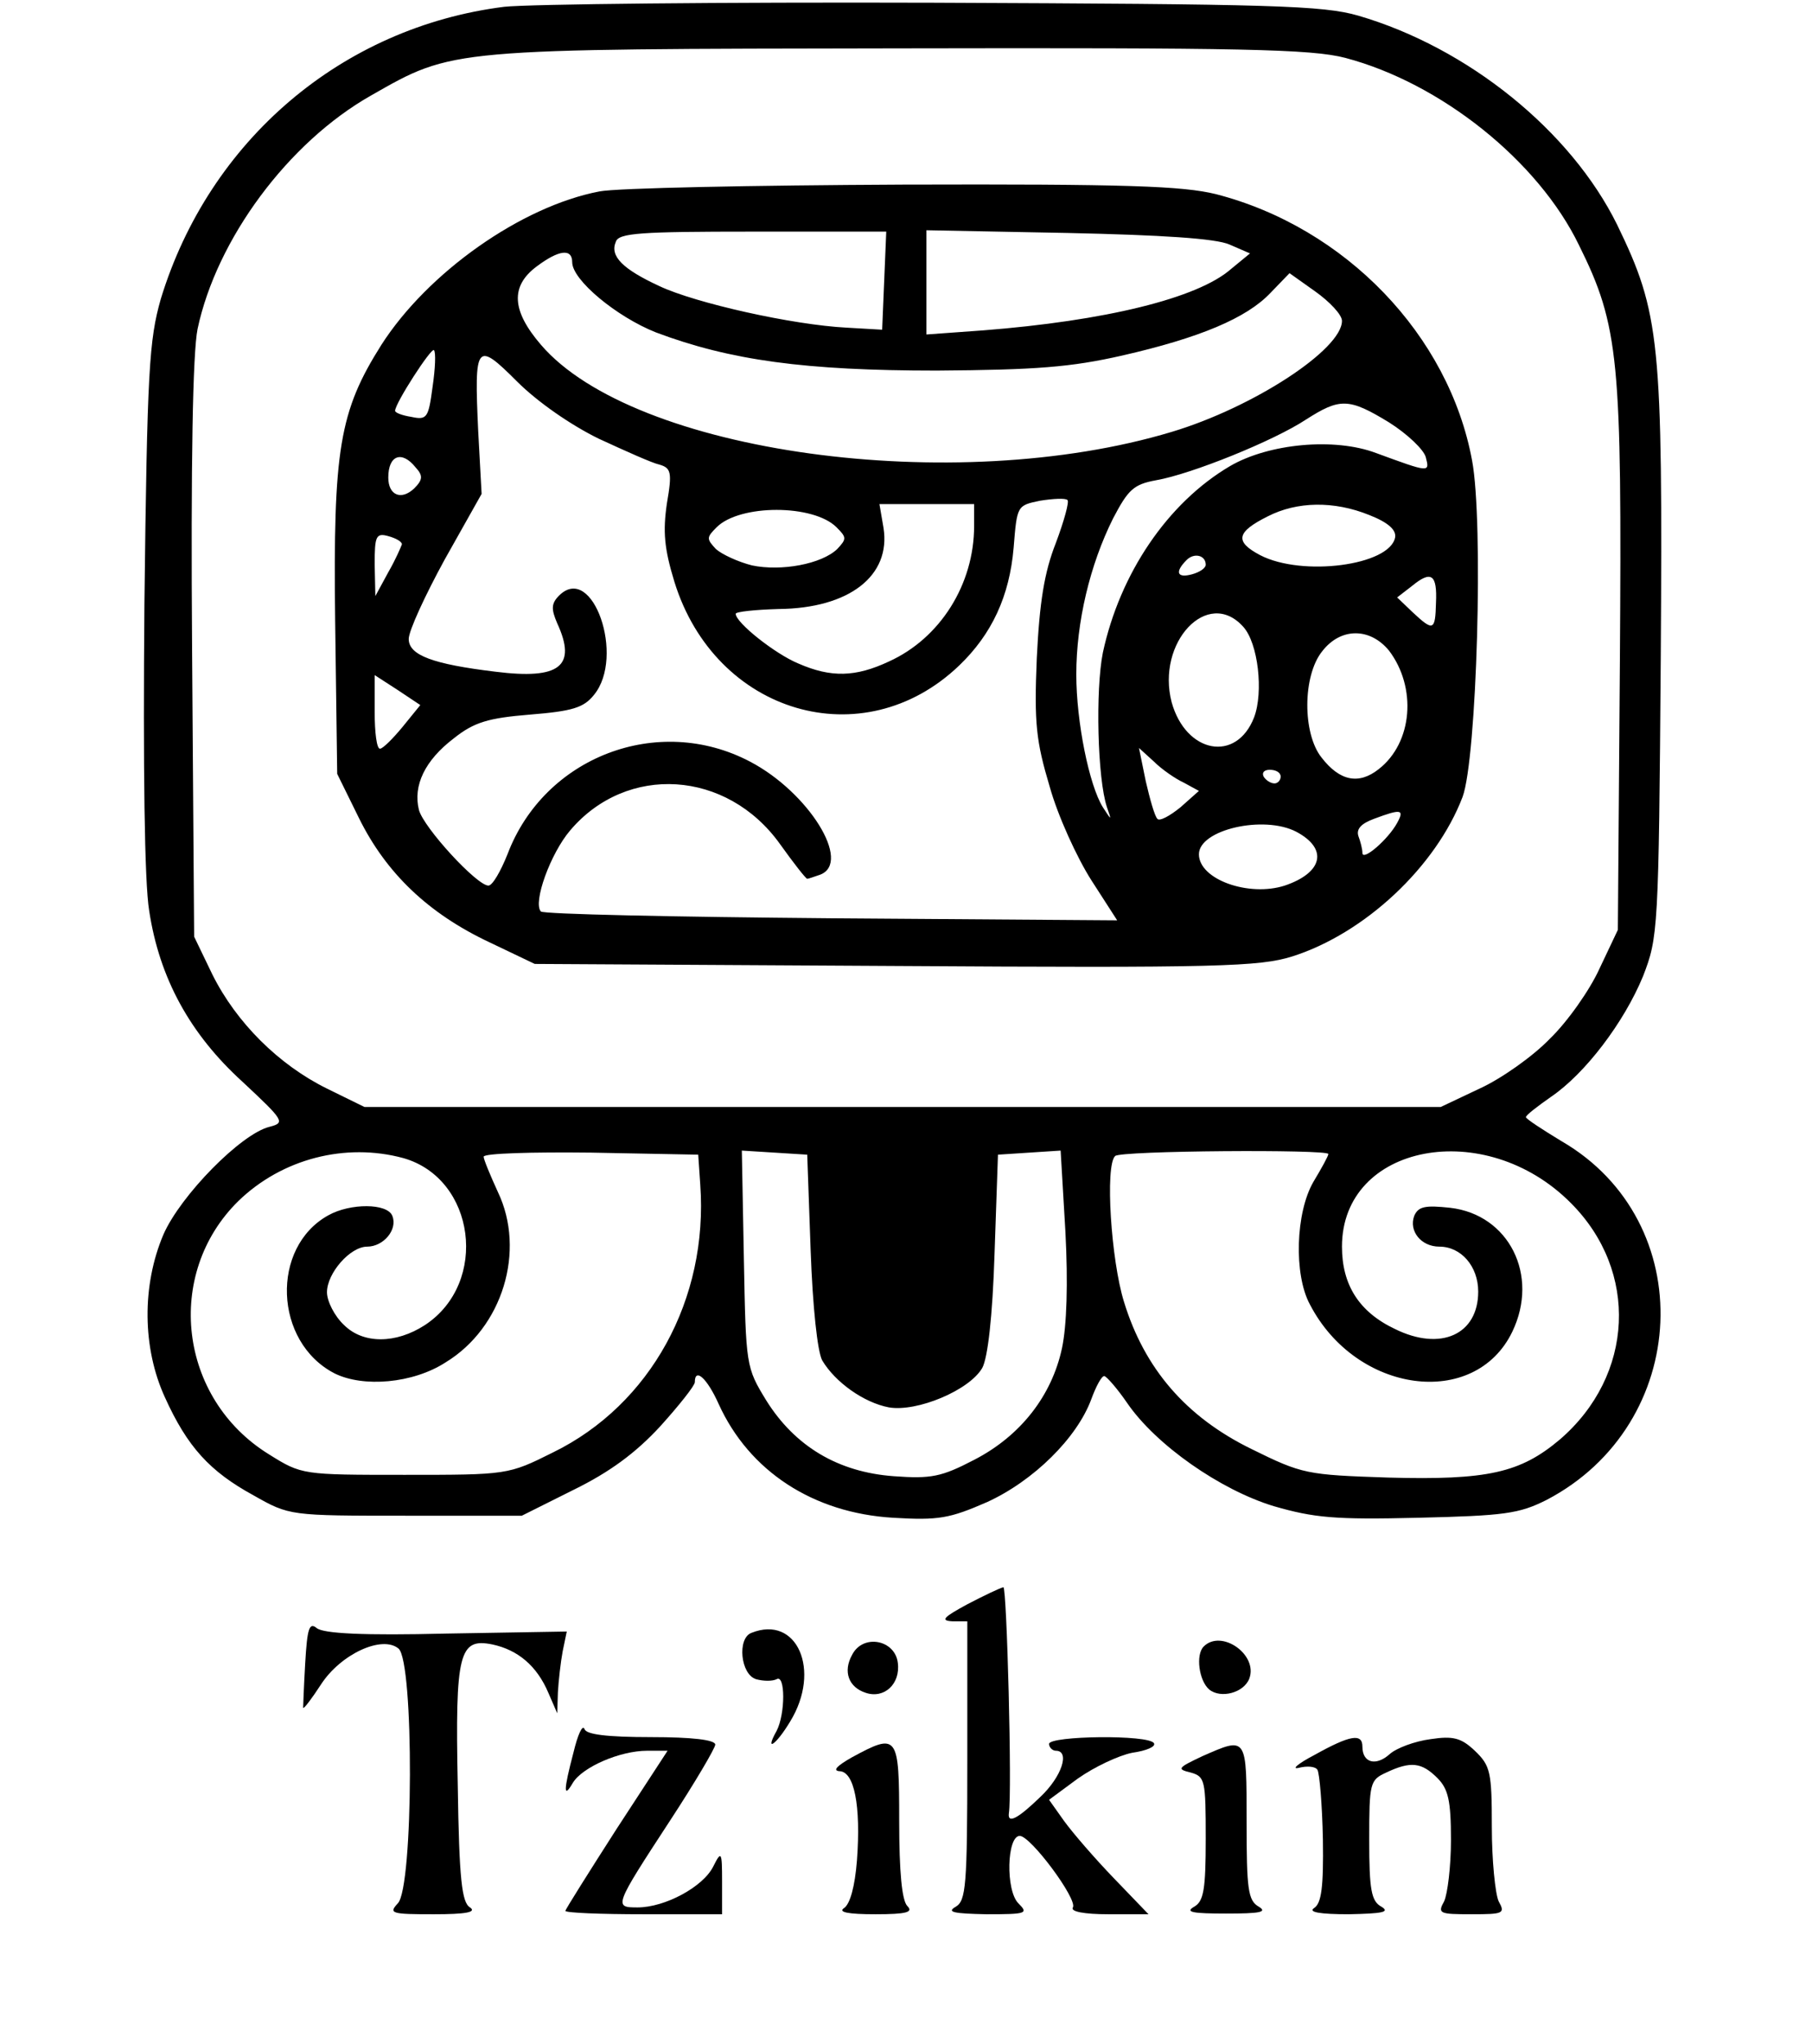 <?xml version="1.0" standalone="no"?>
<!DOCTYPE svg PUBLIC "-//W3C//DTD SVG 20010904//EN"
 "http://www.w3.org/TR/2001/REC-SVG-20010904/DTD/svg10.dtd">
<svg version="1.0" xmlns="http://www.w3.org/2000/svg"
 width="266pt" height="300pt" viewBox="0 0 266 300"
 preserveAspectRatio="xMidYMid meet">

<g transform="translate(0,300) scale(0.1,-0.1)"
fill="#000000" stroke="none">
<path d="M740 2990 c-238 -30 -433 -196 -504 -429 -17 -60 -20 -103 -24 -448
-2 -239 0 -408 7 -450 15 -99 60 -181 137 -251 61 -57 63 -60 40 -66 -42 -10
-131 -101 -156 -158 -32 -75 -31 -167 2 -239 33 -73 66 -109 130 -144 53 -30
53 -30 224 -30 l170 0 76 38 c53 26 91 54 127 93 28 31 51 60 51 65 0 22 18 6
35 -32 45 -99 139 -160 256 -167 67 -4 83 -1 138 23 68 31 132 94 153 151 7
19 15 34 19 34 3 0 19 -18 34 -40 42 -61 136 -127 215 -151 59 -17 89 -20 212
-17 127 3 148 6 188 26 213 111 226 409 22 527 -28 17 -51 32 -52 35 0 3 17
16 37 30 50 34 107 109 135 177 22 57 23 66 26 469 3 464 -1 504 -64 634 -68
138 -219 260 -380 307 -52 15 -125 17 -624 19 -311 1 -594 -2 -630 -6z m1235
-75 c140 -37 283 -151 343 -275 59 -119 63 -168 60 -609 l-3 -396 -27 -57
c-14 -31 -47 -78 -73 -103 -25 -26 -72 -59 -103 -73 l-57 -27 -790 0 -790 0
-55 27 c-71 35 -133 97 -168 167 l-27 56 -3 419 c-2 279 1 438 8 473 28 132
133 274 255 343 121 69 113 68 775 69 504 1 605 -1 655 -14z m-1383 -1615
c106 -30 126 -183 32 -245 -43 -28 -91 -28 -119 0 -14 13 -25 35 -25 48 0 28
34 67 59 67 24 0 45 25 37 45 -7 19 -62 19 -94 1 -85 -47 -80 -186 9 -232 42
-21 115 -15 163 16 84 51 118 164 77 250 -11 24 -21 48 -21 52 0 5 71 7 158 6
l157 -3 3 -44 c12 -168 -73 -323 -216 -393 -66 -33 -67 -33 -218 -33 -150 0
-151 0 -199 30 -133 82 -154 265 -45 372 64 62 157 86 242 63z m598 -135 c3
-84 10 -149 17 -162 19 -32 61 -62 98 -69 41 -7 118 25 137 58 8 15 15 74 18
168 l5 145 46 3 46 3 7 -119 c4 -76 2 -138 -5 -171 -15 -70 -61 -129 -129
-164 -48 -25 -63 -28 -118 -24 -82 6 -145 44 -187 111 -30 49 -30 51 -33 208
l-3 159 48 -3 48 -3 5 -140z m760 141 c0 -3 -10 -21 -22 -41 -26 -45 -29 -136
-5 -180 68 -131 242 -154 297 -40 40 83 -5 172 -91 182 -37 4 -47 2 -53 -12
-8 -22 10 -45 37 -45 32 0 57 -29 57 -66 0 -63 -55 -88 -122 -55 -53 25 -78
65 -78 121 0 151 210 191 336 64 100 -100 93 -253 -16 -347 -58 -49 -106 -60
-252 -56 -120 4 -126 5 -201 42 -96 47 -157 118 -187 216 -19 61 -28 200 -13
214 7 8 313 10 313 3z"/>
<path d="M880 2719 c-115 -22 -252 -119 -320 -225 -62 -98 -71 -154 -68 -405
l3 -225 32 -65 c40 -81 102 -140 191 -182 l67 -32 529 -3 c475 -3 535 -1 583
14 107 34 211 132 250 234 21 56 31 404 14 494 -34 184 -186 342 -376 391 -49
12 -130 15 -460 14 -220 -1 -420 -5 -445 -10z m418 -131 l-3 -72 -52 3 c-79 4
-222 36 -275 61 -54 25 -73 44 -64 65 4 13 36 15 201 15 l196 0 -3 -72z m507
53 l30 -13 -28 -23 c-49 -43 -185 -76 -364 -90 l-83 -6 0 76 0 77 208 -4 c137
-3 217 -8 237 -17z m-965 -26 c0 -26 65 -80 123 -103 109 -41 219 -56 412 -56
146 1 197 5 272 22 114 26 183 55 218 92 l28 29 38 -27 c21 -15 39 -34 39 -43
0 -42 -130 -127 -250 -163 -319 -96 -790 -31 -926 128 -43 50 -45 86 -6 115
32 24 52 27 52 6z m-205 -183 c-6 -45 -8 -49 -31 -44 -13 2 -24 6 -24 9 0 11
53 93 57 89 3 -3 2 -27 -2 -54z m244 -76 c39 -18 79 -36 89 -38 17 -5 19 -11
11 -57 -6 -41 -4 -66 11 -115 60 -194 277 -258 418 -123 48 46 74 102 80 173
5 62 5 62 39 69 19 3 37 4 40 1 3 -2 -5 -31 -17 -63 -17 -43 -24 -87 -28 -169
-4 -96 -1 -122 19 -189 12 -43 40 -104 61 -137 l38 -59 -419 3 c-231 2 -423 6
-427 10 -12 13 14 85 43 119 83 98 230 89 308 -20 20 -28 38 -51 40 -51 2 0
10 3 19 6 47 18 -17 121 -103 166 -135 71 -302 7 -356 -136 -10 -25 -22 -46
-28 -46 -17 0 -95 85 -102 111 -9 36 9 73 51 105 30 24 51 30 112 35 62 5 79
10 94 29 46 56 -2 194 -51 146 -12 -12 -12 -20 -3 -41 29 -63 4 -83 -91 -71
-91 11 -127 24 -127 48 0 12 24 64 53 117 l54 96 -5 92 c-6 129 -3 133 57 73
30 -30 79 -64 120 -84z m1160 24 c27 -17 51 -40 54 -51 6 -23 6 -23 -73 6 -61
23 -157 14 -214 -19 -92 -54 -162 -158 -187 -274 -11 -55 -8 -185 6 -227 7
-20 7 -20 -6 0 -20 32 -39 125 -39 195 0 77 20 161 54 229 22 42 30 50 63 56
52 9 173 58 220 89 50 32 63 32 122 -4z m-1429 -66 c11 -12 11 -18 -2 -31 -19
-18 -38 -10 -38 16 0 33 20 40 40 15z m618 -88 c15 -15 15 -17 1 -32 -23 -22
-82 -33 -125 -24 -20 5 -44 16 -53 24 -14 15 -14 17 1 32 34 34 142 34 176 0z
m202 2 c0 -86 -50 -165 -125 -199 -49 -23 -85 -24 -133 -3 -34 14 -92 60 -92
73 0 3 28 6 63 7 104 1 165 49 154 119 l-6 35 70 0 69 0 0 -32z m580 16 c28
-11 40 -22 38 -33 -8 -41 -136 -58 -198 -26 -38 20 -35 34 11 57 43 22 97 23
149 2z m-1420 -43 c-1 -3 -9 -22 -20 -41 l-19 -35 -1 47 c0 41 2 46 20 41 11
-3 20 -8 20 -12z m1180 -30 c0 -5 -9 -11 -20 -14 -22 -6 -26 3 -8 21 11 11 28
7 28 -7z m338 -56 c-1 -41 -4 -42 -34 -14 l-23 22 22 17 c28 23 37 17 35 -25z
m-283 -35 c22 -24 30 -96 16 -133 -26 -67 -100 -53 -121 22 -23 88 53 169 105
111z m214 -35 c41 -54 35 -135 -15 -174 -29 -23 -57 -18 -84 17 -28 35 -28
120 1 156 27 35 70 35 98 1z m-1448 -112 c-14 -17 -29 -32 -33 -32 -5 -1 -8
24 -8 54 l0 54 34 -22 33 -22 -26 -32z m1147 -82 l22 -12 -27 -24 c-16 -13
-31 -21 -34 -17 -4 4 -11 29 -17 55 l-10 49 22 -20 c11 -11 31 -25 44 -31z
m142 9 c0 -5 -4 -10 -9 -10 -6 0 -13 5 -16 10 -3 6 1 10 9 10 9 0 16 -4 16
-10z m171 -68 c-13 -24 -51 -57 -51 -44 0 6 -3 17 -6 25 -3 10 4 18 23 25 40
15 45 14 34 -6z m-148 -13 c47 -25 39 -60 -17 -79 -53 -17 -126 9 -126 46 0
36 95 58 143 33z"/>
<path d="M1420 645 c-35 -19 -40 -24 -22 -25 l22 0 0 -205 c0 -184 -2 -205
-17 -214 -14 -8 -3 -10 45 -11 59 0 62 1 47 16 -19 19 -17 99 2 99 16 0 85
-93 78 -105 -4 -6 16 -10 52 -10 l59 0 -51 53 c-27 28 -60 66 -73 84 l-22 31
42 31 c24 17 60 34 80 38 21 3 35 9 32 14 -7 13 -154 11 -154 -1 0 -5 5 -10
10 -10 21 0 9 -38 -23 -68 -32 -31 -48 -40 -46 -24 5 31 -3 332 -8 332 -5 -1
-28 -12 -53 -25z"/>
<path d="M448 558 c-2 -35 -3 -64 -3 -65 1 -2 13 14 26 34 29 45 90 73 114 53
23 -19 22 -351 -1 -374 -14 -15 -9 -16 53 -16 47 0 63 3 53 10 -12 7 -16 41
-18 179 -4 195 2 217 51 207 37 -8 65 -31 82 -71 l13 -30 1 31 c1 17 4 44 7
60 l6 29 -177 -3 c-121 -3 -180 0 -190 8 -11 9 -14 0 -17 -52z"/>
<path d="M1103 603 c-21 -8 -16 -61 7 -68 11 -3 24 -3 30 0 13 8 13 -51 0 -76
-18 -32 -1 -21 20 14 46 75 10 157 -57 130z"/>
<path d="M1251 571 c-14 -25 -5 -48 20 -56 27 -9 51 13 47 44 -4 34 -51 43
-67 12z"/>
<path d="M1767 583 c-12 -12 -7 -50 8 -63 17 -14 51 -5 59 16 13 35 -41 73
-67 47z"/>
<path d="M842 428 c-15 -57 -15 -69 -1 -45 14 23 69 47 109 47 l30 0 -75 -115
c-41 -64 -75 -118 -75 -120 0 -3 52 -5 115 -5 l115 0 0 48 c0 44 -1 46 -13 22
-15 -30 -71 -60 -111 -60 -35 0 -35 1 48 128 36 55 66 106 66 111 0 7 -34 11
-94 11 -66 0 -96 4 -98 12 -3 7 -10 -9 -16 -34z"/>
<path d="M1930 424 c-25 -13 -35 -22 -23 -19 12 3 24 2 27 -3 3 -5 7 -51 8
-102 1 -70 -2 -94 -13 -101 -9 -6 9 -9 51 -9 49 1 61 3 48 11 -15 8 -18 25
-18 98 0 84 1 88 25 99 36 17 52 15 75 -8 16 -16 20 -33 20 -91 0 -39 -5 -79
-10 -90 -10 -18 -7 -19 40 -19 47 0 50 1 40 19 -5 11 -10 60 -10 109 0 81 -2
90 -25 112 -20 19 -32 22 -65 17 -23 -3 -50 -13 -60 -22 -20 -18 -40 -13 -40
11 0 20 -18 17 -70 -12z"/>
<path d="M1250 420 c-21 -12 -28 -19 -18 -20 22 0 32 -50 26 -131 -3 -38 -10
-64 -19 -70 -9 -6 6 -9 46 -9 46 0 56 3 47 12 -8 8 -12 50 -12 125 0 127 -2
130 -70 93z"/>
<path d="M1765 422 c-36 -17 -38 -19 -17 -24 21 -6 22 -11 22 -97 0 -75 -3
-92 -17 -100 -14 -8 -2 -10 47 -10 49 0 61 2 48 10 -16 9 -18 26 -18 124 0
127 1 126 -65 97z"/>
</g>
</svg>
